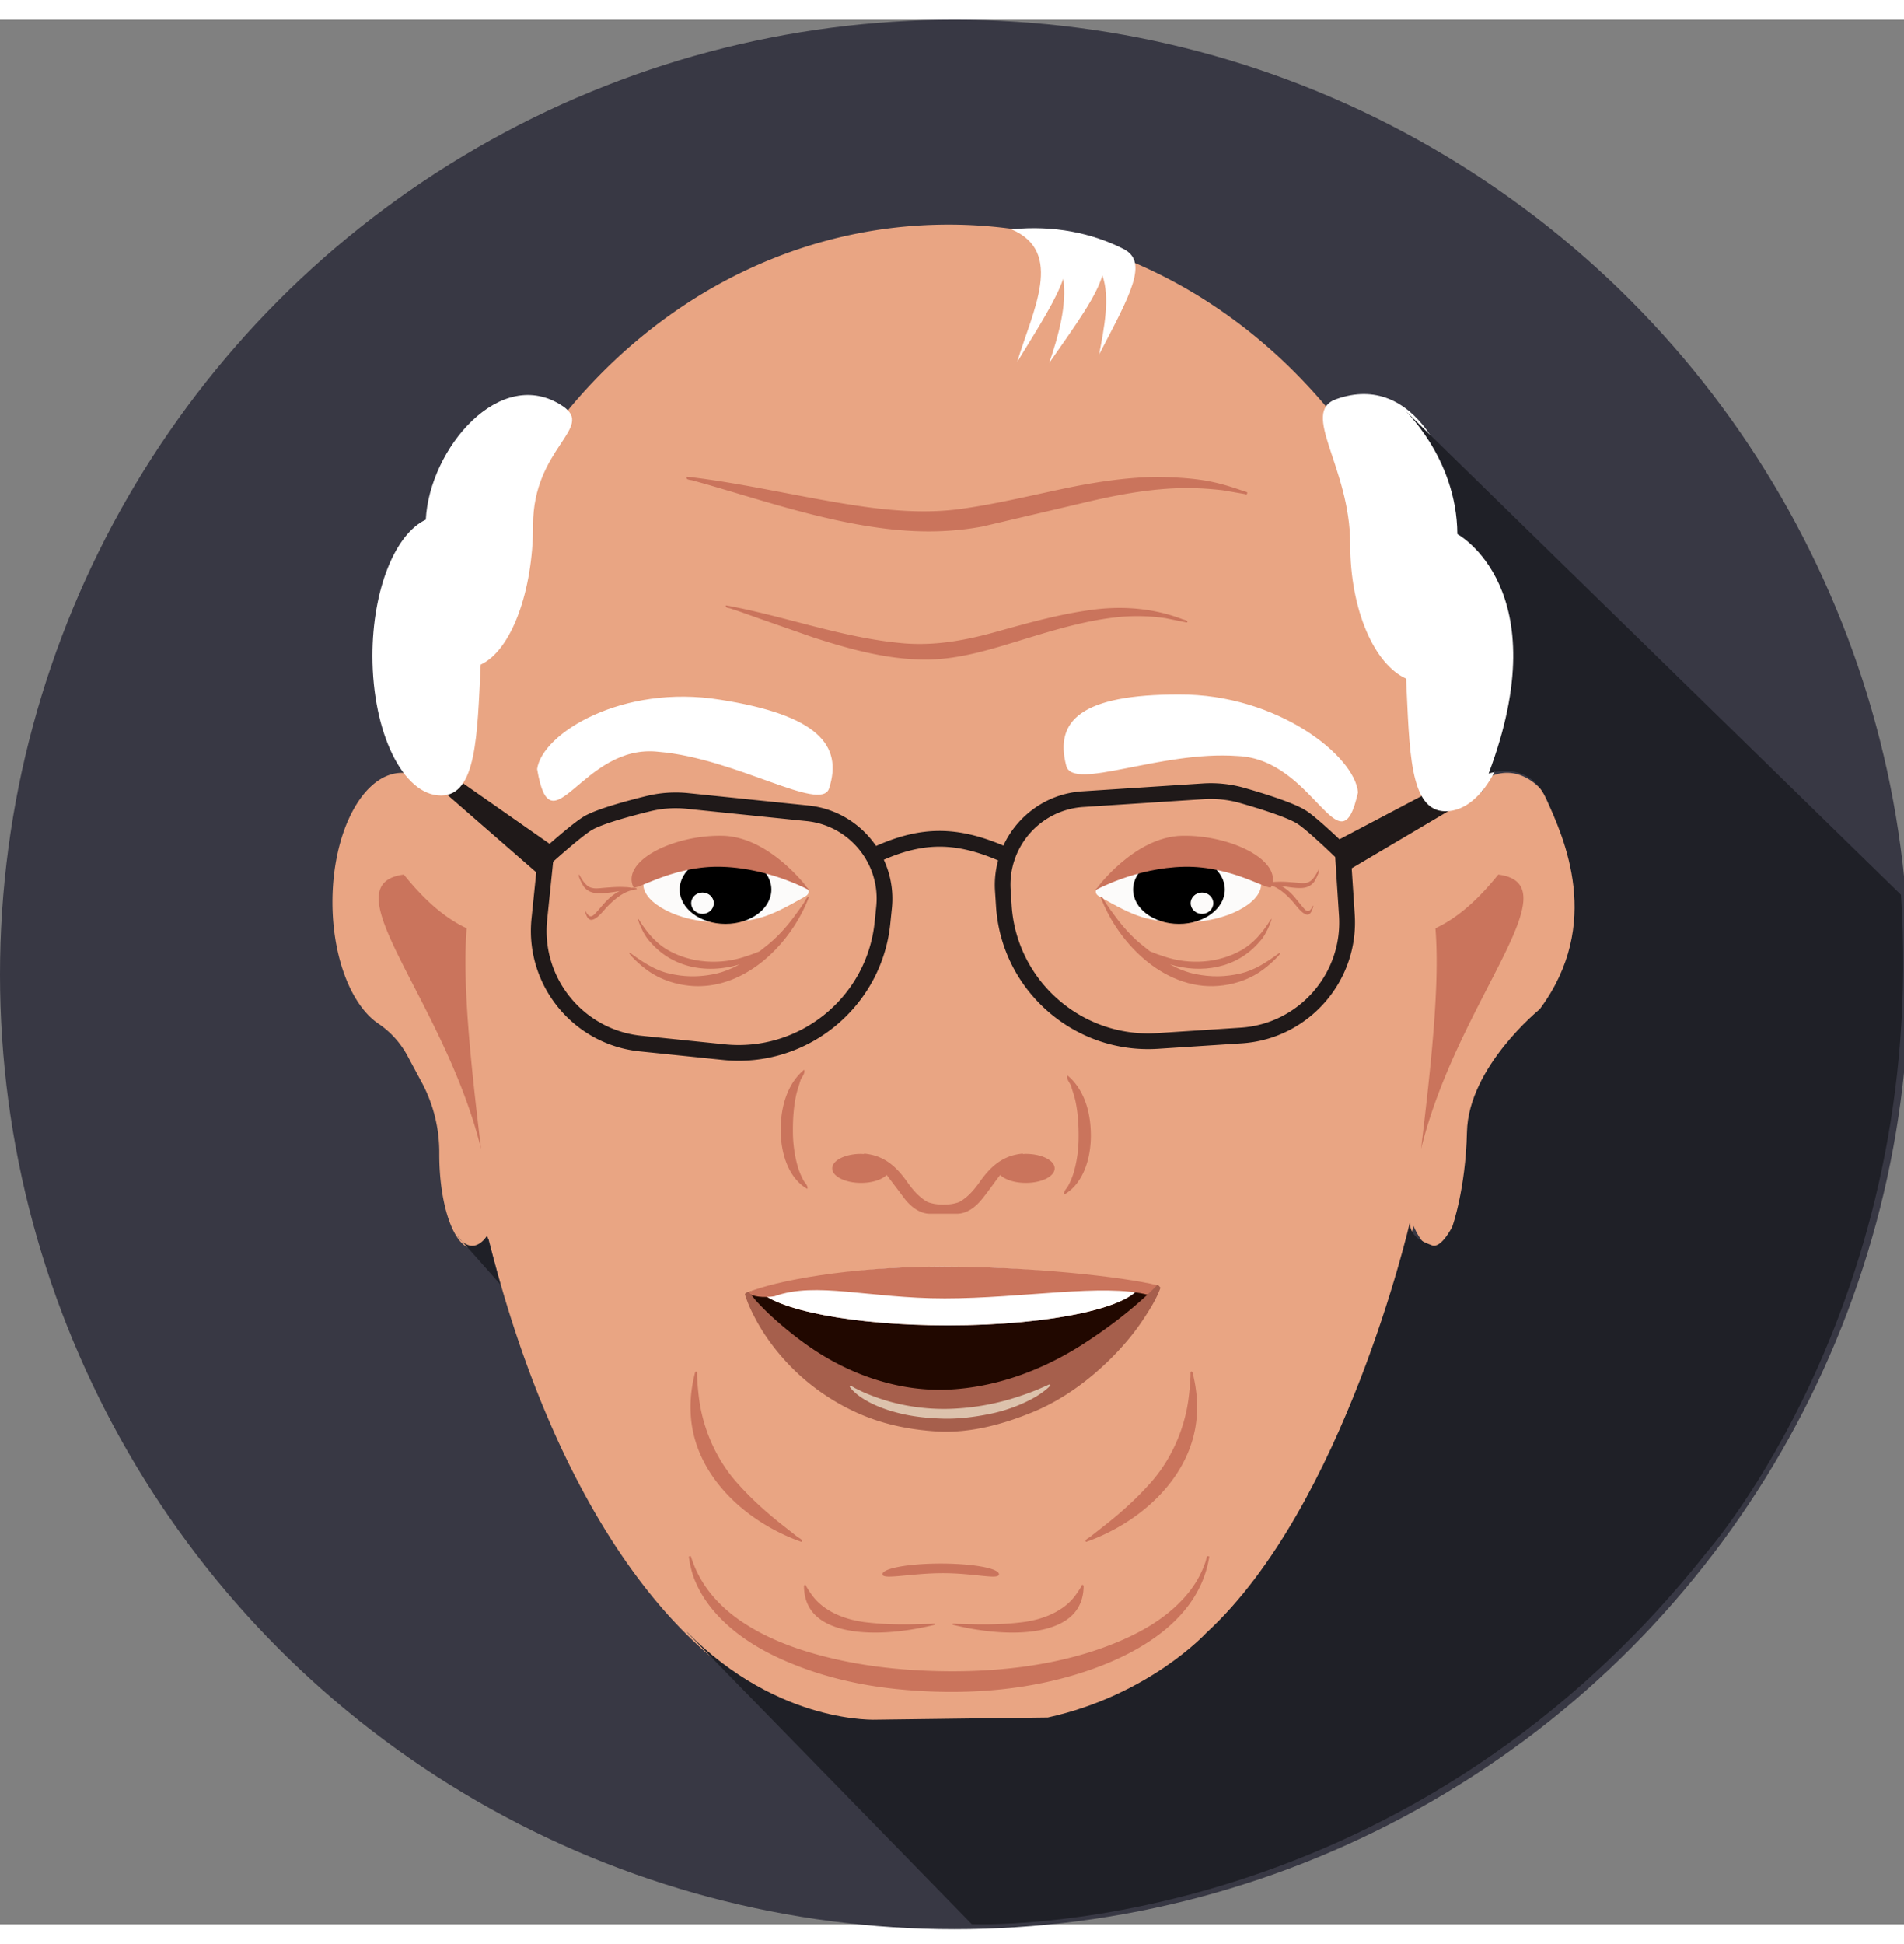<svg xmlns="http://www.w3.org/2000/svg" viewBox="0 0 48 48.005" height="49" width="48"><rect x="0" y="0" width="48" height="48.005" fill="#808080" stroke="none"/><g transform="matrix(.094 0 0 .094 0 0)"><circle r="256" cy="255.999" cx="256" fill="#383844"/><path d="M404.168 201.943c-4.305 0-8.263 2.71-11.42 7.25l.02-1c0-84.65-61.954-153.27-138.374-153.27-75.604 0-137.038 67.16-138.35 150.554-2.478-2.26-5.268-3.536-8.216-3.536-10.31 0-18.665 15.513-18.665 34.65 0 14.983 5.124 27.74 12.293 32.575a24.34 24.34 0 0 1 8.03 9.024l3.212 5.983c3.38 6.005 5.156 12.8 5.118 19.698v.384c0 13.956 4.1 25.265 9.133 25.265 1.462 0 2.84-.976 4.064-2.666 19.24 77.207 58.953 130.218 104.835 130.218h37.567c46.56 0 86.774-54.594 105.678-133.673 1.598 3.806 3.675 6.12 5.95 6.12 5.043 0 9.13-11.3 9.13-25.265l-.003-.384a39.53 39.53 0 0 1 5.122-19.695l2.585-4.78c2.192-4.192 5.282-7.76 9.104-10.545 6.937-5.056 11.846-17.592 11.846-32.262.004-19.135-8.352-34.648-18.66-34.648z" fill="#e9a583"/><path d="M362.516 227.54l35.174-20.8-1.054-6.674-37.4 19.7c-2.734-2.585-7.033-6.526-9.173-7.83-3.308-2.022-10.755-4.368-16.423-5.98-3.52-1-7.322-1.402-10.996-1.164L290.26 206.9c-9.49.615-17.424 6.466-21.16 14.55-12.48-5.276-22.086-5.248-34.15.1-4.027-5.9-10.51-10.064-18.15-10.846l-32.272-3.324a32.84 32.84 0 0 0-11.031.751c-5.726 1.4-13.254 3.464-16.64 5.36-2.182 1.223-6.628 5.002-9.457 7.482l-30.897-21.604.467 5.85 26.853 23.397-1.272 12.375c-1.833 17.81 11.168 33.79 28.977 35.622l22.368 2.3c22.433 2.31 42.56-14.062 44.87-36.495l.43-4.187c.476-4.61-.36-9.053-2.168-12.987 10.854-4.728 19.303-4.673 30.658.176-.7 2.592-1.016 5.327-.832 8.155l.274 4.194c1.464 22.505 20.965 39.62 43.47 38.154l22.438-1.46c17.866-1.164 31.454-16.645 30.29-34.51zM235 237.802l-.432 4.184c-2.07 20.124-20.127 34.81-40.248 32.74l-22.364-2.305c-15.498-1.595-26.812-15.5-25.217-31l1.612-15.665c2.688-2.408 8.42-7.387 10.567-8.59 2.314-1.297 7.844-3.054 15.574-4.943 3.1-.756 6.41-.98 9.604-.65l32.267 3.32c11.455 1.18 19.815 11.458 18.637 22.9zm97.757 32.457l-22.438 1.462c-20.184 1.316-37.678-14.04-39-34.223l-.27-4.196c-.75-11.5 7.99-21.447 19.48-22.198l32.37-2.105c3.204-.2 6.513.138 9.573 1.013 7.65 2.177 13.113 4.137 15.38 5.522 2.098 1.28 7.64 6.474 10.235 8.982l1.022 15.713c1.014 15.548-10.812 29.02-26.358 30.03z" fill="#1f1919"/><path d="M144.062 200.952c3.753 22.43 11.962-7.06 32.6-4.647 20.73 1.733 43.54 16.402 45.686 9.823 3.774-11.602-3.1-19.73-29.225-23.812-26.29-4.25-47.775 9.077-49.07 18.636zM364.2 207.18c-4.84 21.752-11.568-8.912-32.253-9.746-20.733-1.526-44.182 9.51-45.987 2.62-3.193-12.147 4.053-19.168 30.277-19.137 26.398-.11 47.143 16.538 47.963 26.263zm-221.232-71.725c0-20.69 16.674-25.992 7.954-31.847-16.73-11.235-35.8 11.51-36.722 30.44-8.19 3.792-14.312 18.694-14.312 36.524 0 20.69 8.24 37.457 18.405 37.457 9.547 0 9.703-16.184 10.627-35.118 8.194-3.787 14.048-19.632 14.048-37.457zm219.144 5.146c0-20.69-13.59-35.368-3.746-38.868 21.072-7.5 32.575 17.6 33.52 36.535 8.422 3.787 14.712 18.69 14.712 36.52 0 20.69-8.468 37.457-18.915 37.457-9.808 0-9.636-16.658-10.584-35.587-8.424-3.787-14.987-18.226-14.987-36.055zm-67.327-50.86c8.478-16.246 13.288-24.836 6.543-28.268-8.307-4.23-18.644-6.45-30.057-5.277 14.282 6.09 5.672 21.867 1.535 35.56 6.133-9.928 10.52-16.913 12.344-22.315 1.052 6.964-1.242 15.246-3.763 22.6 7.532-10.756 12.695-17.996 14.256-23.492 2.12 5.98.463 14.2-.858 21.19z" fill="#fff"/><path d="M305.982 338.745c-.984 6.3-23.77 11.356-51.755 11.356-25.434 0-46.57-4.17-50.953-9.666l-3.072.933s20.262 27.16 52.328 27.16 58.3-28.916 58.3-28.916l-4.847-.866z" fill="#210800"/><path d="M254.227 350.102c27.982 0 50.77-5.047 51.755-11.356-9.01-1.493-29.612-4.4-53.452-4.4-24.754 0-42.463 4.186-49.256 6.092 4.383 5.495 25.52 9.665 50.953 9.665z" fill="#fff"/><path d="M207.695 342.302c11.108-4.026 25.354.563 45.655.563 20.81 0 42.643-4.05 54.587-.944 2.146-1.226 2.276-1.178 2.494-2.565-9.176-2.293-34.062-5.013-57.9-5.013-24.754 0-44.792 3.865-51.944 6.903.945 1.188 4.25 1.483 7.11 1.056z" fill="#ca745c"/><path d="M311.24 339.992c-1.115 3.097-2.97 6.01-4.785 8.738-2.37 3.558-5.16 6.855-8.17 9.89-5.913 5.968-13.11 11.302-20.895 14.56-8.26 3.45-17.34 5.932-26.395 5.336-7.354-.483-14.396-1.936-21.14-4.982-7.6-3.43-14.478-8.473-19.97-14.754-2.716-3.11-5.127-6.438-7.08-10.076-.86-1.6-1.657-3.202-2.32-4.895l-.687-1.932c-.098-.332.424-.525.675-.7.37-.274 1.836 1.812 2.208 2.222a68.67 68.67 0 0 0 4.287 4.313c3.1 2.833 6.337 5.458 9.766 7.868 11.13 7.82 24.707 12.525 38.39 11.693 12.723-.772 24.78-5.355 35.475-12.236 4.58-2.95 8.996-6.156 13.166-9.666 1.826-1.536 3.606-3.13 5.316-4.793l1.234-1.232c.227-.236.728.47.928.656z" fill="#a65f4c"/><path d="M281.74 366.117c-.54.72-1.433 1.402-2.312 2.037-1.145.83-2.494 1.597-3.948 2.306-2.855 1.396-6.335 2.638-10.096 3.396-3.99.806-8.378 1.385-12.754 1.242-3.555-.11-6.957-.45-10.217-1.16-3.67-.8-6.995-1.974-9.65-3.44-1.312-.725-2.477-1.502-3.42-2.35-.415-.375-.8-.746-1.118-1.142-.122-.147-.24-.296-.334-.45-.046-.08.205-.123.324-.166.18-.063.89.422 1.068.52l2.07 1.006c1.495.66 3.062 1.272 4.723 1.833 5.376 1.824 11.936 2.92 18.547 2.727a64.59 64.59 0 0 0 17.144-2.853 80.22 80.22 0 0 0 6.361-2.256l2.57-1.116.595-.29c.1-.055.353.112.448.155z" fill="#dcc2ac"/><path d="M275.11 304.09c-.277 0-.543.03-.814.045.013-.048.046-.07.056-.124-1.255.107-2.408.352-3.5.728a9.49 9.49 0 0 0-.854.346c-2.634 1.142-4.896 3.192-7.17 6.43-1.717 2.422-3.365 4.272-5.578 5.5-1.42.524-2.808.683-4.227.683-1.413 0-2.804-.157-4.223-.683-2.215-1.228-3.862-3.078-5.577-5.5-2.274-3.236-4.54-5.287-7.172-6.43-.273-.122-.55-.24-.855-.346-1.1-.376-2.246-.62-3.493-.728.003.053.033.076.046.124l-.813-.045c-4.272 0-7.742 1.743-7.742 3.894s3.47 3.892 7.742 3.892c3.01 0 5.586-.873 6.87-2.13l5.003 6.633c1.896 2.287 4.137 3.76 6.588 3.78h7.255c2.45-.02 4.697-1.495 6.588-3.78 1.736-2.094 3.317-4.446 5.006-6.633 1.284 1.256 3.862 2.13 6.868 2.13 4.275 0 7.742-1.743 7.742-3.892s-3.47-3.894-7.745-3.894zm11.174-21.024c3.98 3.282 6.135 8.803 6.27 15.512.147 7.36-2.444 13.803-7.146 16.418-.213-.89.637-1.552.996-2.203.574-1.047 1.103-2.23 1.477-3.46.873-2.85 1.354-6.09 1.396-9.204.048-3.39-.132-6.657-.79-9.923-.312-1.552-.847-2.927-1.262-4.417-.336-.74-1.328-1.87-.943-2.724zm-70.632-1.51c-3.98 3.282-6.135 8.803-6.27 15.517-.147 7.355 2.44 13.803 7.147 16.418.207-.896-.642-1.557-1-2.21-.57-1.047-1.102-2.23-1.477-3.453-.872-2.85-1.352-6.09-1.396-9.21-.046-3.39.134-6.652.79-9.918.315-1.557.848-2.933 1.263-4.422.334-.734 1.326-1.865.942-2.724zm-20.918-124.533c15.866 2.912 31.146 8.7 47.282 10.147 8.685.776 16.935-.76 25.28-3.09 8.488-2.365 17.04-4.76 25.794-5.902 8.098-1.057 16.328-.39 23.965 2.537.147.057 1.293.35 1.353.516.187.53-.418.34-.623.286l-5.25-1.068c-4.06-.573-8.14-.708-12.225-.323-8.7.828-17.038 3.35-25.364 5.88-8.532 2.6-17.25 5.47-26.26 5.547-10.448.094-20.812-2.77-30.67-5.97l-13.982-4.89-5.633-2.005-2.44-.818c-.46-.15-1.616-.193-1.227-.85zm-10.495-34.488c15.815 1.807 31.307 5.724 47.062 7.98 8.7 1.245 17.71 1.854 26.452.646 8.977-1.245 17.82-3.37 26.676-5.25 8.55-1.823 17.213-3.198 25.973-3.334 4.063.1 8.023.266 12.05.865 3.872.583 7.563 1.698 11.24 3.005.23.083.882.156.815.443-.135.578-.28.37-.855.26l-5.696-.98c-4.042-.464-8.062-.688-12.127-.547-8.775.302-17.407 2.02-25.925 4.068l-26.376 6.188c-8.94 1.677-17.8 1.646-26.805.484-16.142-2.078-31.688-7.282-47.257-11.793l-3.715-1.042c-.554-.15-2.037-.14-1.512-.995z" fill="#ca745c"/><path d="M172.547 231.912c0 4.96 9.478 10.067 20.017 10.067s13.697-1.404 23.414-6.908c5.157-2.92-12.876-11.06-23.414-11.06s-20.017 2.936-20.017 7.902z" fill="#fcfbfa"/><path d="M182.28 233.233c0 5.085 5.507 9.213 12.3 9.213 6.788 0 12.293-4.127 12.293-9.213 0-5.096-5.505-9.223-12.293-9.223-6.794.001-12.3 4.128-12.3 9.223z"/><path d="M185.373 236.896c0 1.58 1.358 2.86 3.032 2.86s3.035-1.278 3.035-2.86-1.36-2.86-3.035-2.86-3.032 1.275-3.032 2.86z" fill="#fcfbfa"/><path d="M169.85 232.527c.567 1.233 10.305-5.658 23.342-5.4s23.87 6.312 23.87 6.312-10.298-14.375-23.333-14.625c-13.04-.25-27.113 6.675-23.88 13.723zm45.762 4.255c-.854 1.307-1.772 2.547-2.7 3.802-1.885 2.558-4.13 5.053-6.558 7.1l-2.653 2.12c-1.296.53-2.598 1.02-3.946 1.432-6.674 2.23-14.48 1.735-20.593-1.766-3.273-1.875-5.667-4.77-7.658-7.912-.916-1.438.02.927.195 1.333.644 1.5 1.514 3.172 2.653 4.35 6.164 7.204 15.565 8.605 24.008 6.058-2.16 1.172-4.435 2.104-6.823 2.59-4.186.844-8.044.802-12.193-.177-3.667-.865-6.9-3-9.895-5.172-1.138-.828-.66-.057-.038.61a29.44 29.44 0 0 0 3.826 3.448c3.168 2.396 6.932 3.797 10.854 4.323 14.922 2.026 27.93-10.7 32.854-23.653-.45-.37-1.11 1.172-1.333 1.516zm-46.27-4.016c-.777-.203-2.074-.203-2.375-.22-1.657-.052-3.278.094-4.93.22-1.39.11-3.22.474-4.48-.542-.997-.797-1.56-1.86-2.268-3.032-.398.344 1.032 2.953 1.33 3.328 1.194 1.47 2.766 1.745 4.34 1.714 1.737-.026 3.48-.313 5.215-.59-1 .5-1.927 1.146-2.816 1.953-1.38 1.245-2.53 2.828-3.846 4.183-1.15 1.188-1.78.557-2.53-.87-.22.177.165.943.277 1.214.338.823.882 1.39 1.624 1.198 1.552-.41 2.945-2.464 4.158-3.688 2.35-2.375 4.777-4.177 7.777-4.48-.068-.385-.765-.438-1.476-.39z" fill="#ca745c"/><path d="M338.22 231.912c0 4.96-9.48 10.067-20.02 10.067s-13.695-1.404-23.41-6.908c-5.157-2.92 12.874-11.06 23.41-11.06 10.542.001 20.02 2.936 20.02 7.902z" fill="#fcfbfa"/><path d="M328.488 233.233c0 5.085-5.506 9.213-12.3 9.213s-12.296-4.127-12.296-9.213c0-5.096 5.505-9.223 12.296-9.223s12.3 4.128 12.3 9.223z"/><path d="M325.395 236.896c0 1.58-1.356 2.86-3.03 2.86s-3.038-1.278-3.038-2.86 1.36-2.86 3.038-2.86 3.03 1.275 3.03 2.86z" fill="#fcfbfa"/><g fill="#ca745c"><path d="M340.914 232.527c-.564 1.233-10.303-5.658-23.34-5.4s-23.868 6.312-23.868 6.312 10.298-14.375 23.332-14.625 27.11 6.675 23.877 13.723zm-44.396 4.255c.856 1.307 1.774 2.547 2.7 3.802 1.884 2.558 4.13 5.053 6.558 7.1l2.653 2.12c1.292.53 2.597 1.02 3.946 1.432 6.67 2.23 14.478 1.735 20.594-1.766 3.27-1.875 5.667-4.77 7.658-7.912.916-1.438-.02.927-.198 1.333-.643 1.5-1.512 3.172-2.65 4.35-6.163 7.204-15.566 8.605-24.008 6.058 2.16 1.172 4.437 2.104 6.822 2.59 4.187.844 8.044.802 12.194-.177 3.667-.865 6.898-3 9.896-5.172 1.137-.828.66-.057.038.61-1.204 1.287-2.423 2.386-3.827 3.448-3.17 2.396-6.932 3.797-10.854 4.323-14.922 2.026-27.93-10.7-32.854-23.653.447-.37 1.108 1.172 1.332 1.516z"/><path d="M340.628 231.364c.725-.212 1.934-.212 2.213-.22 1.542-.052 3.06.093 4.6.217 1.298.105 3.002.472 4.178-.54.93-.8 1.45-1.86 2.1-3.035.372.346-.96 2.957-1.242 3.326-1.1 1.47-2.575 1.748-4.042 1.72-1.62-.03-3.245-.314-4.863-.596.923.494 1.8 1.15 2.627 1.953 1.288 1.247 2.358 2.833 3.585 4.187 1.074 1.2 1.658.556 2.36-.87.203.18-.155.942-.26 1.214-.314.822-.822 1.4-1.512 1.197-1.45-.4-2.747-2.465-3.877-3.69-2.19-2.373-4.46-4.173-7.257-4.478.07-.383.72-.435 1.382-.385zm-232.322-2.146c5.722 7.13 11.313 11.834 16.857 14.397-1.208 14.82 1.1 36.274 3.862 59.177-9.77-39.9-41.088-70.94-20.72-73.575zm293.52 0c-5.72 7.13-11.31 11.834-16.855 14.397 1.208 14.82-1.11 36.274-3.86 59.177 9.767-39.9 41.086-70.94 20.715-73.575zm-77.51 182.887c-2.554 16.24-17.888 25.497-32.25 30.45-16.77 5.792-35.1 6.86-52.632 4.933-8.598-.953-17.236-2.88-25.313-6-7.688-2.953-15.192-6.985-20.98-12.944-2.702-2.776-4.98-5.933-6.53-9.5-.706-1.547-1.166-3.172-1.524-4.83-.142-.65-.228-1.318-.334-1.974-.043-.27.482-.417.563-.15 2.33 7.496 7.335 13.236 13.815 17.56 7.003 4.672 15.138 7.548 23.267 9.537 8.564 2.094 17.38 3.14 26.177 3.5 17.322.708 35.802-1.115 51.864-8.006 5.782-2.474 11.348-5.698 15.822-10.173 2.11-2.094 4-4.5 5.375-7.147.7-1.333 1.304-2.714 1.747-4.14.173-.563.16-1.625.936-1.125zm-109.372-3.964c-14.658-5.162-28.696-17.606-29.688-34.055-.226-3.756.16-7.256 1.04-10.897.055-.198.146-.97.592-.63.107.073.053.98.057 1.094.105 2.01.272 3.98.525 5.98 1.08 8.475 4.858 16.897 10.677 23.195 3.374 3.745 7.064 7.084 10.99 10.24l4.727 3.724c.347.266 1.715.885 1.08 1.35zm35.774 22.216c-13.932 3.438-28.965 3.115-33.54-4.448-1.045-1.73-1.495-3.573-1.553-5.698 0-.12-.1-.52.372-.547.11 0 .268.453.296.5.546.927 1.135 1.818 1.808 2.683 2.853 3.662 8.042 6.204 14.53 6.89 3.78.448 7.75.568 11.88.5l4.957-.115c.365-.01 1.696-.26 1.25.224zm40.577-22.216c14.66-5.162 28.696-17.606 29.688-34.055.226-3.756-.158-7.256-1.038-10.897-.052-.198-.143-.97-.594-.63-.104.073-.047.98-.055 1.094-.104 2.01-.27 3.98-.526 5.98-1.078 8.475-4.86 16.897-10.675 23.195-3.374 3.745-7.062 7.084-10.992 10.24l-4.728 3.724c-.345.266-1.714.885-1.08 1.35zm-35.772 22.216c13.93 3.438 28.965 3.115 33.536-4.448 1.046-1.73 1.5-3.573 1.554-5.698 0-.12.095-.52-.368-.547-.114 0-.268.453-.3.5a24.9 24.9 0 0 1-1.808 2.683c-2.852 3.662-8.042 6.204-14.53 6.89-3.78.448-7.75.568-11.884.5l-4.957-.115c-.362-.01-1.694-.26-1.244.224zm12.4-13.543c0 1.578-6.455-.286-15.086-.286s-16.168 1.865-16.168.286 6.998-2.86 15.627-2.86 15.627 1.28 15.627 2.86z"/></g></g><path d="M17.32 40.644L24.497 48s10.71.508 18.537-9.38c0 0 5.56-6.32 4.89-16.564L35.35 9.777s1.377 1.242 1.39 3.186c0 0 2.55 1.37.788 6.04 0 0 .996-.368 1.45.63s1.437 3.152-.16 5.305c0 0-1.8 1.458-1.836 3.096-.033 1.444-.37 2.388-.37 2.388s-.278.56-.512.47-.55-.21-.558-.574c0 0-1.638 7.134-5.136 10.345 0 0-1.438 1.567-3.99 2.13l-4.302.055c0 0-2.47.14-4.79-2.207zm-5.8-10l1.095 1.234-.333-1.235s-.336.584-.763.002z" fill="#1f2027"/></svg>